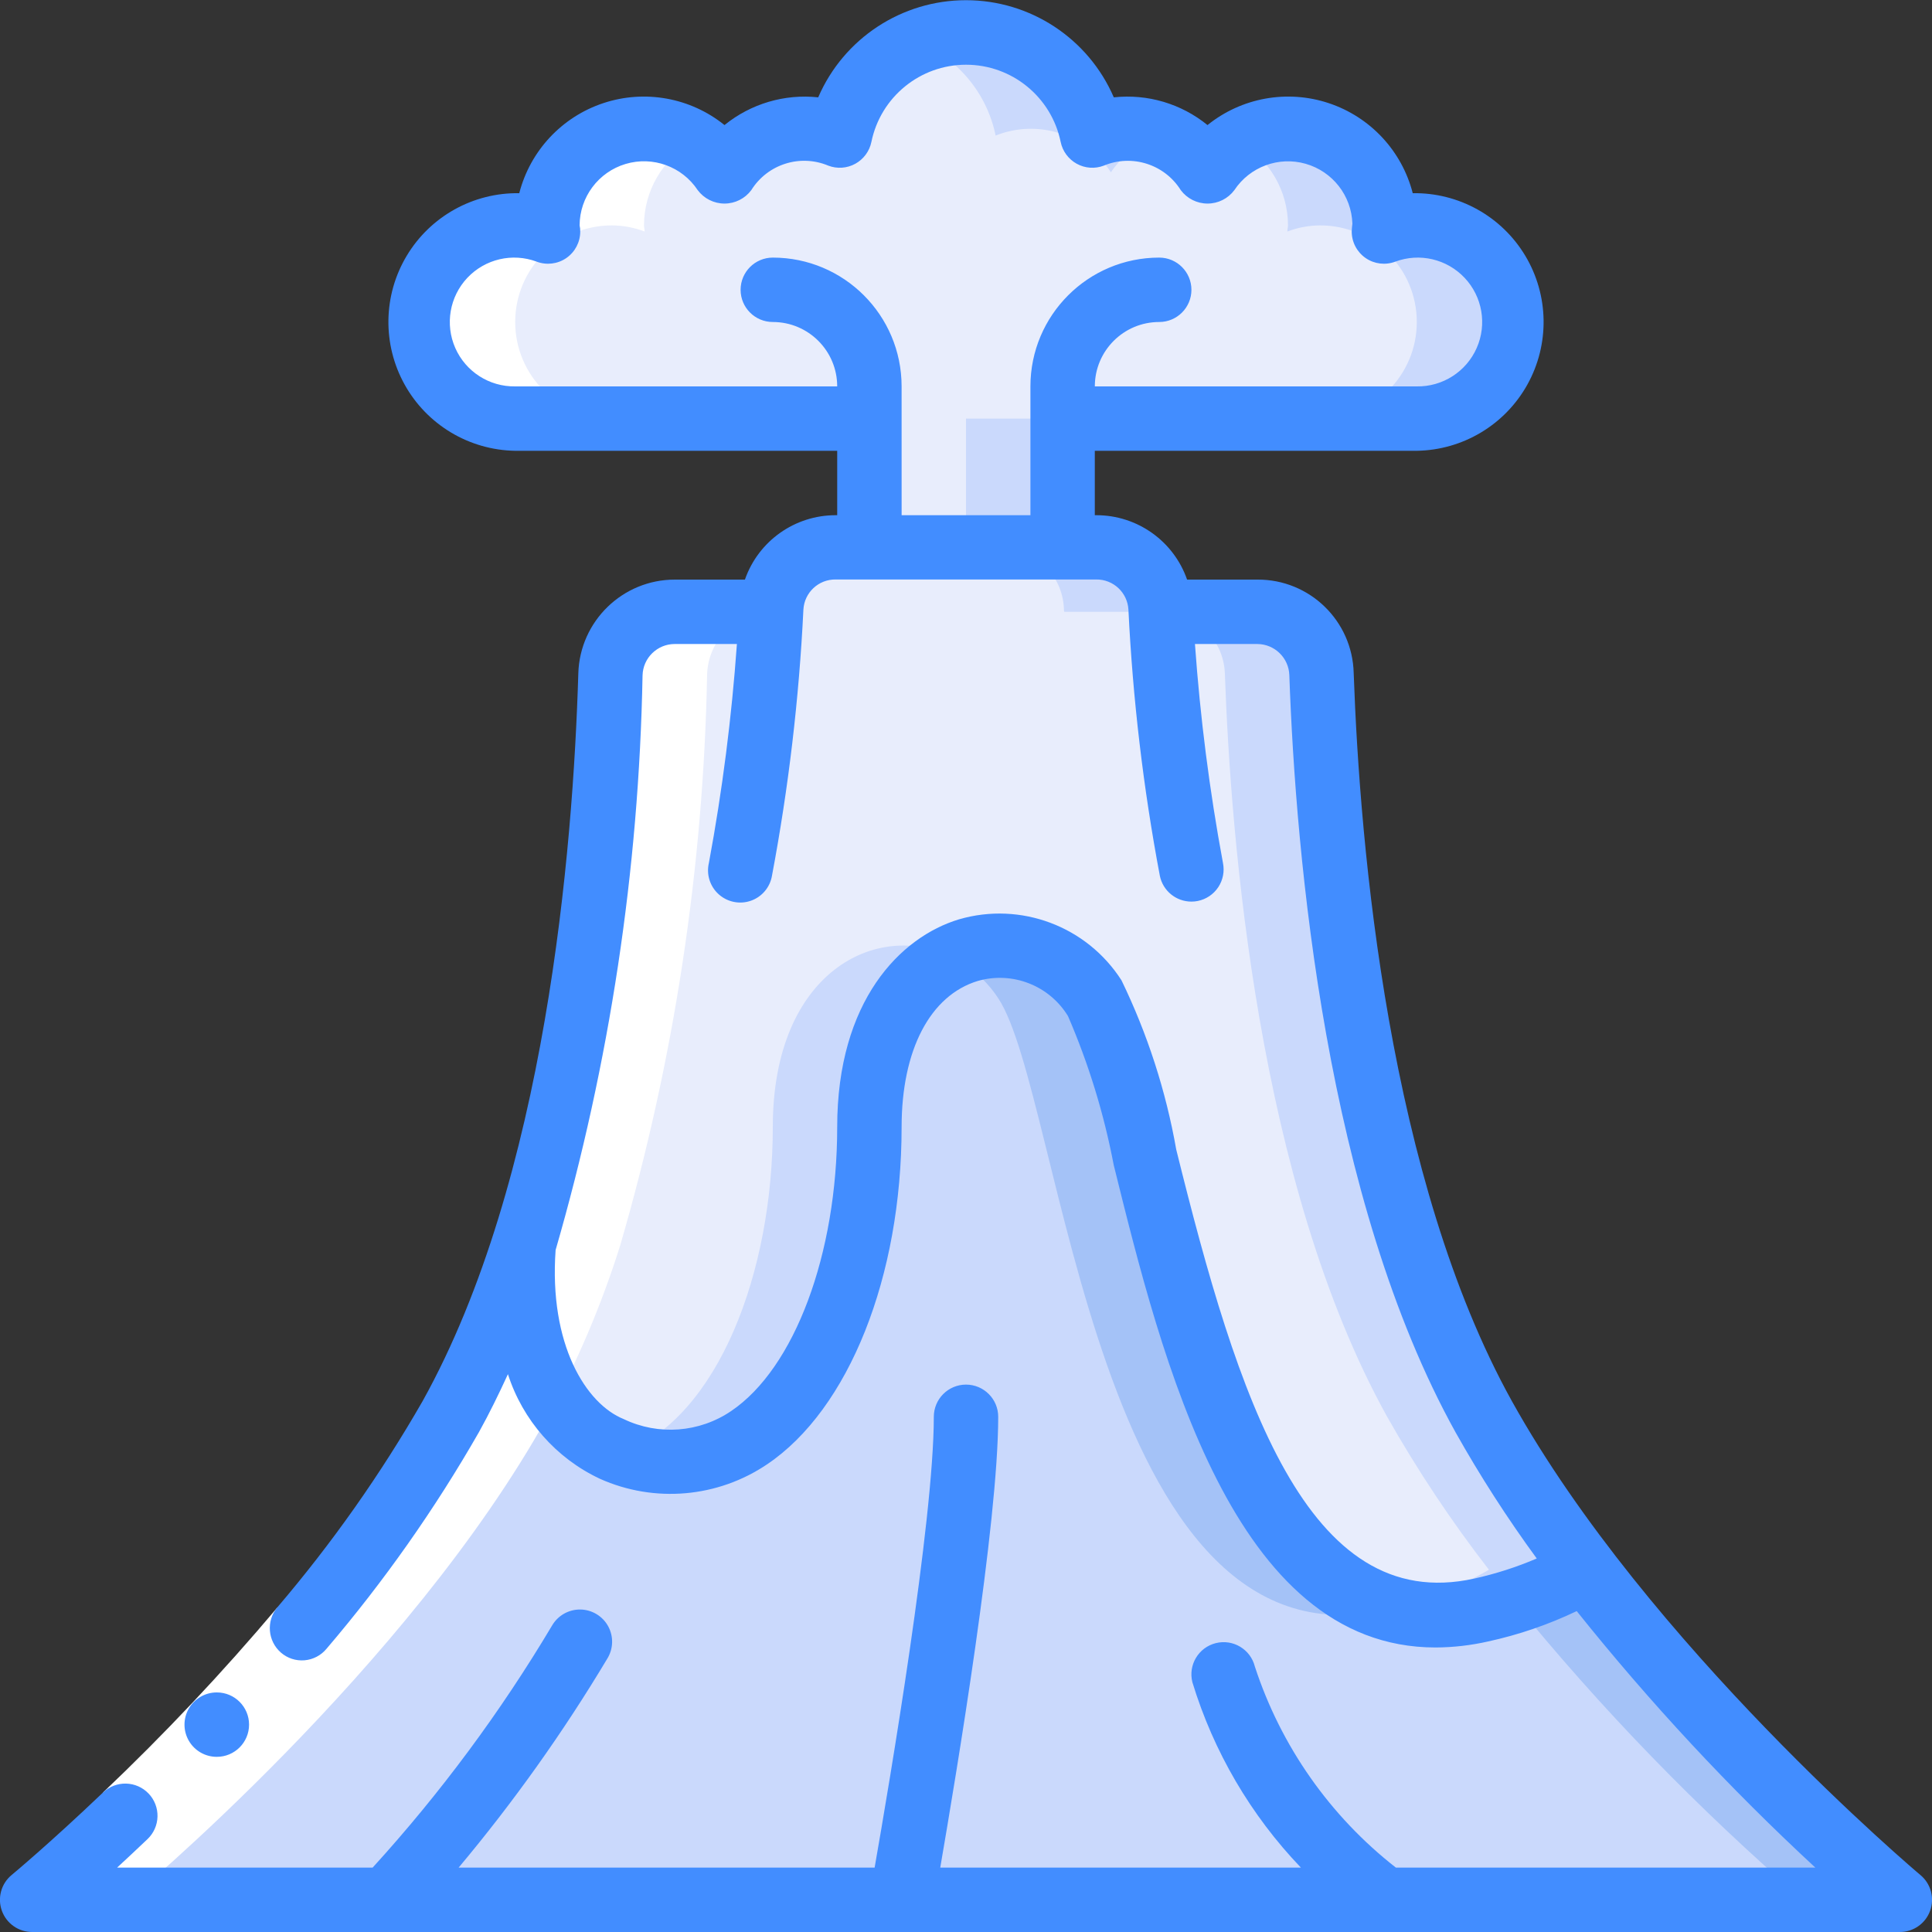 <svg height="512" viewBox="0 0 60 60" width="512" xmlns="http://www.w3.org/2000/svg"><rect x="0" y="0" width="60" height="60" fill="#333333" stroke="none"/><g id="Page-1" fill="none" fill-rule="evenodd"><g id="016---Volcano" fill-rule="nonzero" transform="translate(-1)"><path id="Shape" d="m60 59h-58s8.66-7.18 13-15c.924-1.696 1.681-3.478 2.26-5.32-.26 3.32 1.07 5.65 2.74 6.32 5 2 8-4 8-10s5-7 7-4 3 21 12 19c1.14-.24 2.234-.662 3.24-1.25 2.913 3.725 6.182 7.158 9.76 10.25z" fill="#cad9fc"/><path id="Shape" d="m32 31c2 3 3 21 12 19 .076-.017.143-.039.217-.057-6.454-1.875-7.446-16.286-9.217-18.943-.933-1.498-2.847-2.05-4.435-1.278.582.293 1.077.734 1.435 1.278z" fill="#a4c2f7"/><path id="Shape" d="m50.24 48.75c-.702.415-1.452.744-2.233.979 2.721 3.347 5.73 6.449 8.993 9.271h3c-3.578-3.092-6.847-6.525-9.76-10.25z" fill="#a4c2f7"/><path id="Shape" d="m50.24 48.75c-1.006.588-2.1 1.01-3.24 1.25-9 2-10-16-12-19s-7-2-7 4-3 12-8 10c-1.67-.67-3-3-2.74-6.32 1.679-5.768 2.587-11.733 2.7-17.74.036-1.079.92-1.937 2-1.94h2.99c.008-.036.012-.073.01-.11.05-1.061.927-1.895 1.99-1.89h8.1c1.063-.005 1.94.829 1.99 1.89-.002.037.002.074.01.11h3c1.076-0 1.958.854 1.99 1.93.18 5.06 1.01 15.81 5.04 23.07.938 1.657 1.994 3.245 3.16 4.75z" fill="#e8edfc"/><g fill="#cad9fc"><path id="Shape" d="m25 35c0 4.491-1.681 8.98-4.624 10.117 4.771 1.552 7.624-4.271 7.624-10.117 0-2.874 1.15-4.588 2.565-5.278-2.308-1.147-5.565.435-5.565 5.278z"/><path id="Shape" d="m35.05 17h-3c1.063-.005 1.94.829 1.99 1.89-.002.037.002.074.01.11h3c-.008-.036-.012-.073-.01-.11-.05-1.061-.927-1.895-1.99-1.89z"/><path id="Shape" d="m47.08 44c-4.03-7.26-4.86-18.01-5.04-23.07-.032-1.076-.914-1.93-1.99-1.93l-3-0c1.076-0 1.958.854 1.99 1.93.18 5.06 1.01 15.81 5.04 23.07.938 1.657 1.994 3.245 3.16 4.75-.941.549-1.961.951-3.023 1.193.908.257 1.866.276 2.783.057 1.14-.24 2.234-.662 3.24-1.25-1.166-1.505-2.222-3.093-3.16-4.75z"/></g><path id="Shape" d="m48 10c0 1.657-1.343 3-3 3h-11v4h-6v-4h-11c-1.657 0-3-1.343-3-3 0-1.657 1.343-3 3-3 .349.001.694.066 1.02.19 0-.06-.02-.13-.02-.19.004-1.322.872-2.485 2.138-2.865s2.631.114 3.362 1.215c.769-1.185 2.268-1.663 3.58-1.14.379-1.864 2.018-3.204 3.92-3.204s3.541 1.34 3.92 3.204c1.312-.523 2.811-.045 3.58 1.14.731-1.101 2.096-1.595 3.362-1.215s2.134 1.543 2.138 2.865c0 .06-.02.13-.02.19.326-.124.671-.189 1.02-.19 1.657 0 3 1.343 3 3z" fill="#e8edfc"/><path id="Shape" d="m31.92 4.21c1.312-.523 2.811-.045 3.58 1.14.364-.534.89-.937 1.5-1.15-.319-.125-.658-.192-1-.2-.37.003-.736.074-1.08.21-.376-1.867-2.016-3.209-3.92-3.21-.515.002-1.024.103-1.5.3 1.243.504 2.151 1.596 2.42 2.91z" fill="#cad9fc"/><path id="Rectangle-path" d="m31 13h3v4h-3z" fill="#cad9fc"/><path id="Shape" d="m45 7c-.349.001-.694.066-1.02.19 0-.06.02-.13.02-.19 0-1.657-1.343-3-3-3-.528.002-1.046.145-1.5.415.927.531 1.499 1.517 1.5 2.585 0 .06-.02.13-.02.19.326-.124.671-.189 1.02-.19 1.657 0 3 1.343 3 3 0 1.657-1.343 3-3 3h3c1.657 0 3-1.343 3-3 0-1.657-1.343-3-3-3z" fill="#cad9fc"/><path id="Shape" d="m17 13h3c-1.657 0-3-1.343-3-3 0-1.657 1.343-3 3-3 .349.001.694.066 1.02.19 0-.06-.02-.13-.02-.19.001-1.068.573-2.054 1.5-2.585-.454-.27-.972-.413-1.5-.415-1.657 0-3 1.343-3 3 0 .06.02.13.02.19-.326-.124-.671-.189-1.02-.19-1.657 0-3 1.343-3 3 0 1.657 1.343 3 3 3z" fill="#fff"/><path id="Shape" d="m24.96 18.89c.002.037-.002.074-.01.11h-2.99c-1.08.003-1.964.861-2 1.94-.113 6.007-1.021 11.972-2.7 17.74-.579 1.842-1.336 3.624-2.26 5.32-4.34 7.82-13 15-13 15h3s8.66-7.18 13-15c.924-1.696 1.681-3.478 2.26-5.32 1.679-5.768 2.587-11.733 2.7-17.74.036-1.079.92-1.937 2-1.94" fill="#fff"/><path id="Shape" d="m9.607 49.929 1.533 1.284c-1.743 2.067-3.6 4.037-5.56 5.9l-1.38-1.446c1.907-1.812 3.712-3.727 5.407-5.738z" fill="#fff"/><path id="Shape" d="m7.734 54.56c-.357.002-.688-.188-.868-.496-.18-.309-.182-.69-.004-1s.507-.502.864-.504h.009c.552 0 1 .448 1 1s-.448 1-1 1z" fill="#428dff"/><path id="Shape" d="m5.614 55.7c-.183-.192-.435-.303-.7-.309-.265-.006-.522.093-.714.276-1.659 1.583-2.827 2.554-2.839 2.563-.325.269-.446.713-.303 1.11.143.397.52.661.942.66h58c.421.001.797-.262.941-.658.144-.396.025-.839-.298-1.109-.085-.07-8.483-7.157-12.689-14.718-3.821-6.885-4.72-17.128-4.914-22.615-.04-1.62-1.37-2.909-2.99-2.9h-2.184c-.418-1.199-1.549-2.001-2.819-2h-.047v-2h10c1.429-.023 2.738-.806 3.433-2.055s.671-2.774-.063-4c-.734-1.226-2.067-1.968-3.496-1.945-.338-1.316-1.321-2.369-2.61-2.797-1.289-.428-2.707-.171-3.764.681-.816-.664-1.864-.974-2.91-.861-.791-1.831-2.595-3.017-4.59-3.017s-3.799 1.186-4.59 3.017c-1.046-.112-2.093.198-2.91.861-1.057-.852-2.475-1.109-3.764-.681-1.289.428-2.272 1.482-2.61 2.797-1.429-.023-2.762.719-3.496 1.945-.734 1.226-.758 2.751-.063 4s2.004 2.032 3.433 2.055h10v2h-.047c-1.27-.001-2.401.801-2.819 2h-2.174c-1.622-.001-2.951 1.288-3 2.91-.163 5.487-1.008 15.721-4.834 22.6-1.304 2.273-2.817 4.421-4.519 6.414-.345.422-.293 1.042.118 1.4.202.175.466.261.733.238.266-.023.512-.152.682-.358 1.784-2.09 3.369-4.343 4.734-6.728.322-.579.618-1.186.9-1.8.46 1.432 1.493 2.608 2.854 3.248 1.695.76 3.662.589 5.2-.452 2.534-1.71 4.172-5.823 4.172-10.472 0-2.391.885-4.087 2.367-4.536 1.072-.307 2.218.139 2.8 1.091.642 1.485 1.118 3.036 1.42 4.625 1.5 6.061 3.708 14.985 9.993 14.984.552-.002 1.101-.066 1.639-.188.949-.207 1.871-.523 2.747-.942 2.268 2.837 4.745 5.5 7.411 7.966h-13.027c-2.048-1.6-3.573-3.774-4.38-6.245-.135-.536-.678-.861-1.214-.726-.536.135-.861.678-.726 1.214.657 2.156 1.811 4.128 3.37 5.757h-11.2c.511-2.97 1.8-10.7 1.8-14 0-.552-.448-1-1-1s-1 .448-1 1c0 3.24-1.38 11.388-1.838 14h-12.919c1.707-2.037 3.249-4.205 4.614-6.485.192-.307.203-.693.03-1.01-.173-.317-.505-.516-.866-.52-.362-.004-.697.187-.878.5-1.6 2.686-3.466 5.204-5.571 7.515h-7.935c.291-.269.607-.564.944-.885.192-.183.304-.435.31-.701.006-.265-.093-.522-.277-.714zm23.386-43.7c0-2.209-1.791-4-4-4-.552 0-1 .448-1 1s.448 1 1 1c1.105 0 2 .895 2 2h-10c-.804.012-1.537-.458-1.861-1.193-.324-.736-.176-1.594.375-2.179.552-.585 1.4-.783 2.153-.502.307.116.652.074.922-.113.27-.187.431-.494.431-.823.002-.064-.005-.128-.02-.19.004-.881.584-1.656 1.428-1.908.844-.252 1.754.078 2.24.813.196.262.504.417.832.417s.636-.154.832-.417c.503-.805 1.515-1.128 2.391-.761.275.105.581.084.839-.058.258-.142.441-.39.5-.678.286-1.396 1.514-2.398 2.939-2.398s2.653 1.002 2.939 2.398c.059.288.242.536.5.678.258.142.564.163.839.058.876-.365 1.887-.043 2.391.761.196.262.504.417.832.417s.636-.154.832-.417c.481-.726 1.376-1.057 2.213-.819.837.238 1.425.99 1.453 1.86-.007.05-.021.194-.021.244-0.0.328.161.636.431.823.27.187.615.229.922.113.753-.281 1.601-.083 2.153.502.552.585.7 1.443.376 2.178-.324.736-1.057 1.206-1.86 1.194h-10c0-1.105.895-2 2-2 .552 0 1-.448 1-1s-.448-1-1-1c-2.209 0-4 1.791-4 4v4h-4zm17.783 37.024c-5.21 1.151-7.352-5.641-9.254-13.324-.321-1.822-.893-3.59-1.7-5.255-1.076-1.68-3.129-2.451-5.044-1.895-1.828.55-3.785 2.54-3.785 6.45 0 3.943-1.323 7.488-3.293 8.821-.988.671-2.258.767-3.335.251-1.173-.471-2.327-2.315-2.117-5.252 1.68-5.803 2.587-11.803 2.7-17.843.012-.543.457-.977 1-.977h1.93c-.162 2.281-.452 4.551-.87 6.8-.084.356.033.729.305.973s.655.321 1 .2.596-.421.655-.781c.514-2.727.84-5.486.975-8.258.028-.53.469-.944 1-.938h8.094c.531-.006.972.408 1 .938.135 2.774.461 5.536.976 8.266.095.466.505.8.98.8.067 0.0.134-.006.2-.02.26-.053.488-.207.634-.428.146-.221.199-.492.146-.752-.418-2.249-.708-4.519-.87-6.8h1.94c.536.005.973.431.991.966.2 5.672 1.14 16.269 5.165 23.52.761 1.354 1.602 2.661 2.519 3.914-.626.268-1.277.477-1.942.624z" fill="#428dff"/></g></g></svg>